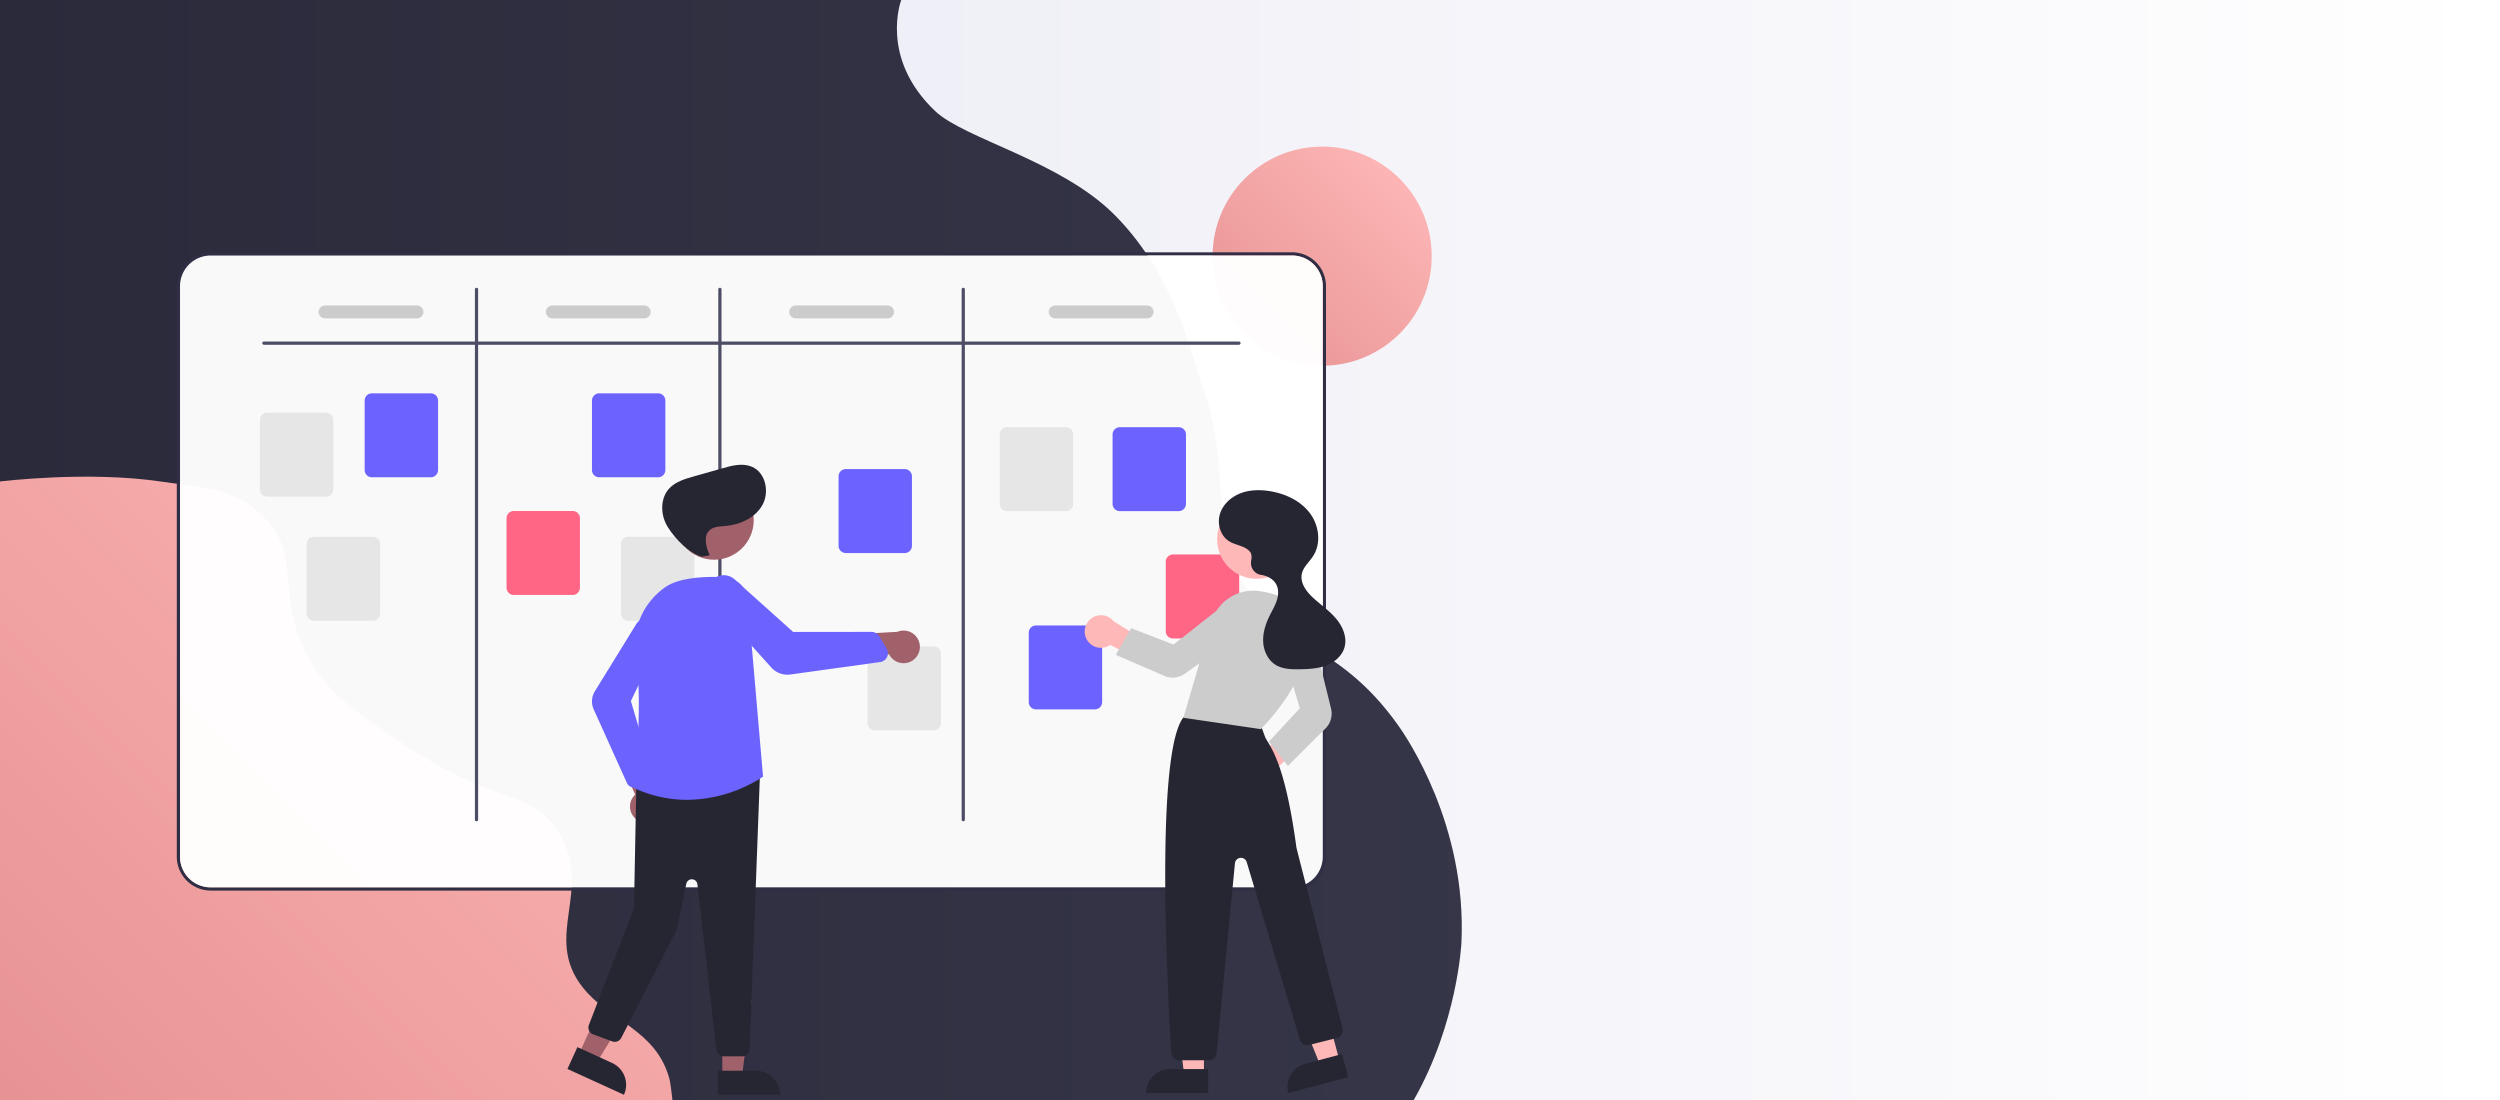 <svg xmlns="http://www.w3.org/2000/svg" xmlns:xlink="http://www.w3.org/1999/xlink" viewBox="0 0 1620 713"><rect x="0" y="0" width="1620" height="713" fill="#808080" stroke="none"/><defs><style>.cls-1{fill:url(#linear-gradient);}.cls-2{fill:url(#New_Gradient_Swatch_1);}.cls-3{fill:url(#linear-gradient-2);}.cls-4{fill:url(#linear-gradient-3);}.cls-5{fill:#2f2e44;}.cls-6{fill:#fff;opacity:0.97;}.cls-7{fill:#4d4d66;}.cls-8{fill:#6c63ff;}.cls-9{fill:#e6e6e6;}.cls-10{fill:#ff6584;}.cls-11{fill:#ccc;}.cls-12{fill:#ffb8b8;}.cls-13{fill:#262633;}.cls-14{fill:#a0616a;}</style><linearGradient id="linear-gradient" x1="1615.62" y1="356.5" x2="15.96" y2="356.5" gradientUnits="userSpaceOnUse"><stop offset="0" stop-color="#fff"/><stop offset="1" stop-color="#e6e6f2"/></linearGradient><linearGradient id="New_Gradient_Swatch_1" x1="986.99" y1="356.5" x2="2292.42" y2="356.5" gradientTransform="matrix(-1, 0, 0, 1, 2292.76, 0)" gradientUnits="userSpaceOnUse"><stop offset="0" stop-color="#3a3a4d"/><stop offset="1" stop-color="#2a2a3b"/></linearGradient><linearGradient id="linear-gradient-2" x1="1864.63" y1="302.24" x2="2301.82" y2="739.43" gradientTransform="matrix(-1, 0, 0, 1, 2292.76, 0)" gradientUnits="userSpaceOnUse"><stop offset="0" stop-color="#ffb8b8"/><stop offset="1" stop-color="#e69191"/></linearGradient><linearGradient id="linear-gradient-3" x1="1374.92" y1="104.37" x2="1502.39" y2="232.99" xlink:href="#linear-gradient-2"/></defs><g id="Layer_4" data-name="Layer 4"><rect class="cls-1" width="1620" height="713"/><path class="cls-2" d="M584,0s-14.42,37.49,22,72c19,18,81.21,32.23,116,67,41.55,41.52,51.76,97.79,57,111,17.07,43,8.07,95.18,20,117,30.61,56,66.28,45.77,107,103,5.08,7.13,44.68,64.47,41,141,0,0-2.5,51.92-30.81,101.67L916,713H0V0Z"/><path class="cls-3" d="M0,312s56.38-7,104,0c34,5,49.85,4.57,68.76,25,23.19,25.05,5.39,49.69,27,89,13,23.72,31.05,35.72,63,57,59.44,39.6,81.57,28.47,99,56,23.58,37.26-10.66,67.56,16,101,17.66,22.16,47.28,27.15,56,59,.88,3.2,2,14,2,14H-.25Z"/><circle class="cls-4" cx="856.76" cy="166" r="71"/><path class="cls-5" d="M114.56,185.43V555.15a22,22,0,0,0,21.94,21.94H837.31a22,22,0,0,0,21.93-21.94V185.43a22,22,0,0,0-21.93-21.94H136.5A22,22,0,0,0,114.56,185.43Zm2.09,0a19.87,19.87,0,0,1,19.85-19.85H837.31a19.86,19.86,0,0,1,19.84,19.85V555.15A19.86,19.86,0,0,1,837.31,575H136.5a19.87,19.87,0,0,1-19.85-19.85Z"/><path class="cls-6" d="M116.65,185.43V555.15A19.87,19.87,0,0,0,136.5,575H837.31a19.86,19.86,0,0,0,19.84-19.85V185.43a19.86,19.86,0,0,0-19.84-19.85H136.5A19.87,19.87,0,0,0,116.65,185.43Z"/><path class="cls-7" d="M171,223.41H802.84a1,1,0,1,0,0-2.09H171a1,1,0,0,0,0,2.09Z"/><path class="cls-7" d="M624.24,532.18a1,1,0,0,0,1-1V187.52a1,1,0,1,0-2.09,0V531.13A1,1,0,0,0,624.24,532.18Z"/><path class="cls-7" d="M466.54,532.18a1,1,0,0,0,1-1V187.52a1,1,0,1,0-2.09,0V531.13A1,1,0,0,0,466.54,532.18Z"/><path class="cls-7" d="M308.83,532.18a1,1,0,0,0,1-1V187.52a1,1,0,1,0-2.09,0V531.13A1,1,0,0,0,308.83,532.18Z"/><path class="cls-8" d="M725.64,331.22h38.17a4.72,4.72,0,0,0,4.7-4.7v-45a4.71,4.71,0,0,0-4.7-4.7H725.64a4.71,4.71,0,0,0-4.7,4.7v45A4.71,4.71,0,0,0,725.64,331.22Z"/><path class="cls-8" d="M671.33,459.68H709.5a4.69,4.69,0,0,0,4.69-4.7V410a4.69,4.69,0,0,0-4.69-4.7H671.33a4.7,4.7,0,0,0-4.7,4.7v45A4.7,4.7,0,0,0,671.33,459.68Z"/><path class="cls-8" d="M548.09,358.37h38.16a4.69,4.69,0,0,0,4.7-4.7v-45a4.69,4.69,0,0,0-4.7-4.7H548.09a4.69,4.69,0,0,0-4.7,4.7v45A4.69,4.69,0,0,0,548.09,358.37Z"/><path class="cls-8" d="M388.29,309.28h38.16a4.69,4.69,0,0,0,4.7-4.7v-45a4.69,4.69,0,0,0-4.7-4.7H388.29a4.7,4.7,0,0,0-4.7,4.7v45A4.7,4.7,0,0,0,388.29,309.28Z"/><path class="cls-8" d="M241,309.28h38.16a4.7,4.7,0,0,0,4.7-4.7v-45a4.7,4.7,0,0,0-4.7-4.7H241a4.69,4.69,0,0,0-4.7,4.7v45A4.69,4.69,0,0,0,241,309.28Z"/><path class="cls-9" d="M173.14,321.82H211.3a4.71,4.71,0,0,0,4.7-4.7v-45a4.7,4.7,0,0,0-4.7-4.7H173.14a4.7,4.7,0,0,0-4.7,4.7v45A4.71,4.71,0,0,0,173.14,321.82Z"/><path class="cls-9" d="M203.43,402.24h38.16a4.71,4.71,0,0,0,4.7-4.7v-45a4.7,4.7,0,0,0-4.7-4.7H203.43a4.7,4.7,0,0,0-4.7,4.7v45A4.71,4.71,0,0,0,203.43,402.24Z"/><path class="cls-10" d="M332.94,385.53H371.1a4.71,4.71,0,0,0,4.7-4.7v-45a4.71,4.71,0,0,0-4.7-4.7H332.94a4.7,4.7,0,0,0-4.7,4.7v45A4.71,4.71,0,0,0,332.94,385.53Z"/><path class="cls-9" d="M407.09,402.24h38.16a4.71,4.71,0,0,0,4.7-4.7v-45a4.7,4.7,0,0,0-4.7-4.7H407.09a4.71,4.71,0,0,0-4.7,4.7v45A4.71,4.71,0,0,0,407.09,402.24Z"/><path class="cls-9" d="M566.89,473.26h38.16a4.7,4.7,0,0,0,4.7-4.7v-45a4.71,4.71,0,0,0-4.7-4.7H566.89a4.71,4.71,0,0,0-4.7,4.7v45A4.7,4.7,0,0,0,566.89,473.26Z"/><path class="cls-10" d="M760.11,413.73h38.16A4.71,4.71,0,0,0,803,409V364a4.7,4.7,0,0,0-4.7-4.7H760.11a4.7,4.7,0,0,0-4.7,4.7v45A4.71,4.71,0,0,0,760.11,413.73Z"/><path class="cls-9" d="M652.53,331.22H690.7a4.72,4.72,0,0,0,4.7-4.7v-45a4.71,4.71,0,0,0-4.7-4.7H652.53a4.71,4.71,0,0,0-4.7,4.7v45A4.71,4.71,0,0,0,652.53,331.22Z"/><path class="cls-11" d="M683.78,206.32h59.53a4.18,4.18,0,1,0,0-8.36H683.78a4.18,4.18,0,1,0,0,8.36Z"/><path class="cls-11" d="M515.62,206.32h59.54a4.18,4.18,0,0,0,0-8.36H515.62a4.18,4.18,0,0,0,0,8.36Z"/><path class="cls-11" d="M357.91,206.32h59.54a4.18,4.18,0,0,0,0-8.36H357.91a4.18,4.18,0,0,0,0,8.36Z"/><path class="cls-11" d="M210.65,206.32h59.53a4.18,4.18,0,1,0,0-8.36H210.65a4.18,4.18,0,1,0,0,8.36Z"/><path class="cls-12" d="M817.12,512.22a10.52,10.52,0,0,0,9.08-13.3L853,474l-14.15-3.59-26.33,21.35a10.56,10.56,0,0,0,4.63,20.46Z"/><polygon class="cls-12" points="780.15 696.42 767.34 696.42 761.25 647.03 780.15 647.03 780.15 696.42"/><path class="cls-13" d="M742.65,708.31h40.24V692.76H758.2a15.55,15.55,0,0,0-15.55,15.55Z"/><polygon class="cls-12" points="867.94 687.17 855.57 690.47 836.98 644.31 855.24 639.45 867.94 687.17"/><path class="cls-13" d="M834.76,708.31,873.65,698h0l-4-15h0l-23.86,6.35a15.55,15.55,0,0,0-11,19Z"/><path class="cls-13" d="M763.9,687.07h19.54a4.94,4.94,0,0,0,4.93-4.49l11.87-123.17a3.91,3.91,0,0,1,7.64-.75l34.44,115.1a5,5,0,0,0,5.95,3.39l18.18-4.55a5,5,0,0,0,3.61-6v0c-.3-1.16-29.67-116-29.93-117.14-6.65-49.06-14.62-62.2-18.9-69.26-.35-.59-.68-1.12-1-1.63s-2.62-6.94-4-11a5,5,0,0,0-2.55-3.1c-18-9.2-39-2.83-45-.66a4.82,4.82,0,0,0-2.44,1.89C748.13,492.85,757,651,759,682.42A5,5,0,0,0,763.9,687.07Z"/><circle class="cls-12" cx="814.32" cy="349.43" r="25.65"/><path class="cls-11" d="M817,472.48l.18-.18c.35-.34,34.53-33.82,30.11-64.78-1.9-13.25-12.61-21.71-31-24.47A28.33,28.33,0,0,0,785,403l-18.18,62.12Z"/><path class="cls-11" d="M834.53,496.29l24.36-24.2a13.73,13.73,0,0,0,3.63-12.94l-11.79-48a10.8,10.8,0,0,0-13.08-7.92l-.68.19a10.88,10.88,0,0,0-7.12,13.36L842.27,459,822.2,480.57Z"/><path class="cls-12" d="M703.9,413.7a10.51,10.51,0,0,0,13.94,5.13,10.64,10.64,0,0,0,1.61-.92L752,434.76l-1.43-14.32L721.7,402.61a10.56,10.56,0,0,0-17.8,11.09Z"/><path class="cls-11" d="M723,424.36l31.69,13.69a13.39,13.39,0,0,0,13-1.4L808,407.78a10.82,10.82,0,0,0,2.49-15.09c-.14-.2-.28-.38-.43-.57A10.87,10.87,0,0,0,795,390.49l-34.56,27.2L733,407.06Z"/><path class="cls-13" d="M810.07,357.65c-3.17-4-9.08-4.18-13.42-6.8-5.7-3.42-8-11.08-6.22-17.47s7.25-11.36,13.45-13.74,13.11-2.41,19.65-1.26c9.75,1.71,19.34,6.26,25.29,14.17s7.45,19.5,2.07,27.8c-2.48,3.81-6.3,7-7.29,11.4-1.3,5.83,2.79,11.45,7.17,15.5,5,4.63,10.71,8.5,15.08,13.71s7.29,12.33,5.29,18.83c-1.67,5.45-6.53,9.47-11.86,11.48s-11.14,2.3-16.84,2.41c-5.53.11-11.41,0-16.07-3-5-3.2-7.65-9.25-7.85-15.17s1.78-11.73,4.43-17c1.58-3.16,3.42-6.22,4.47-9.59s1.23-7.2-.45-10.3c-1.76-3.26-5.34-5.23-9-5.95l-.6-.1a7.73,7.73,0,0,1-6.67-8.66c0-.11,0-.23,0-.35C811.19,361.22,811.15,359,810.07,357.65Z"/><polygon class="cls-14" points="468.05 697.51 480.85 697.51 486.94 648.12 468.05 648.12 468.05 697.51"/><path class="cls-13" d="M490,693.85H465.3V709.4h40.25A15.55,15.55,0,0,0,490,693.85Z"/><polygon class="cls-14" points="375.14 683.01 386.79 688.33 412.85 645.93 395.66 638.08 375.14 683.01"/><path class="cls-13" d="M396.63,688.8l-22.47-10.26h0l-6.46,14.14h0l36.61,16.72h0A15.54,15.54,0,0,0,396.63,688.8Z"/><path class="cls-14" d="M412.43,531a10.49,10.49,0,0,1-2.08-14.7,10.18,10.18,0,0,1,1.24-1.38l-15-34.15L415.66,484,427,515.92A10.56,10.56,0,0,1,412.43,531Z"/><path class="cls-13" d="M468.86,684.49H481.1a4.71,4.71,0,0,0,4.68-4.36L492.45,502a4.69,4.69,0,0,0-4.34-5,5.33,5.33,0,0,0-.8,0l-70.74,7.52a4.7,4.7,0,0,0-4.25,4.59l-1.48,78.57a3.8,3.8,0,0,1-.24,1.25l-29,75.25a4.7,4.7,0,0,0,2.69,6.08l.07,0,12.39,4.57a4.71,4.71,0,0,0,5.81-2.26l35.65-69.32a4.81,4.81,0,0,0,.42-1.19l6.09-29.34a3.65,3.65,0,0,1,7.21.32l12.28,107.29A4.7,4.7,0,0,0,468.86,684.49Z"/><circle class="cls-14" cx="462.77" cy="337.05" r="25.65"/><path class="cls-8" d="M445.18,518.28a91.59,91.59,0,0,0,49-14.83l.25-.17,0-.3L484.55,388.7A16.11,16.11,0,0,0,469.3,374c-12.72-.58-29.8.16-38.94,7-13.82,10.29-20.48,25.79-18.28,42.52,4.58,34.69-.6,81.49-1.21,86.72l0,.37.34.16A80.56,80.56,0,0,0,445.18,518.28Z"/><path class="cls-8" d="M411,510.41a5.21,5.21,0,0,0,3.84-1.7l5.61-6.12a5.22,5.22,0,0,0,1.16-5l-12.79-43.3,19.47-40.88a9.21,9.21,0,0,0-10.5-12.9,9.17,9.17,0,0,0-5.91,4.58l-26.42,42.86a12.49,12.49,0,0,0-.75,11.7l21.52,47.69a5.18,5.18,0,0,0,3.94,3A4.57,4.57,0,0,0,411,510.41Z"/><path class="cls-14" d="M591.8,427.68a10.49,10.49,0,0,1-14.69-2.15,10.31,10.31,0,0,1-1-1.58l-37,4.8,8.5-17.43,33.84-1.89a10.56,10.56,0,0,1,10.33,18.25Z"/><path class="cls-8" d="M510.22,437.2a13.8,13.8,0,0,0,1.93-.13L570.38,429a5.75,5.75,0,0,0,4.43-3.24,5.41,5.41,0,0,0,.34-.87h0a5.87,5.87,0,0,0-.6-4.63l-4.82-8a5.84,5.84,0,0,0-5-2.8h0l-50.75.05-37.91-34a10.28,10.28,0,0,0-14.08,15l37.83,42.06A13.93,13.93,0,0,0,510.22,437.2Z"/><path class="cls-13" d="M459.86,359.88c-2.35-5.43-4.33-12.66.16-16.49,2.61-2.23,6.37-2.23,9.79-2.51,9.62-.78,19.53-5.21,24.24-13.64s2.08-21-6.8-24.78c-6-2.57-12.85-.82-19.11,1l-18.8,5.33c-5.59,1.58-11.46,3.33-15.48,7.52-6.42,6.68-5.94,18-.84,25.71s12.77,15.8,21.55,18.74Z"/></g></svg>